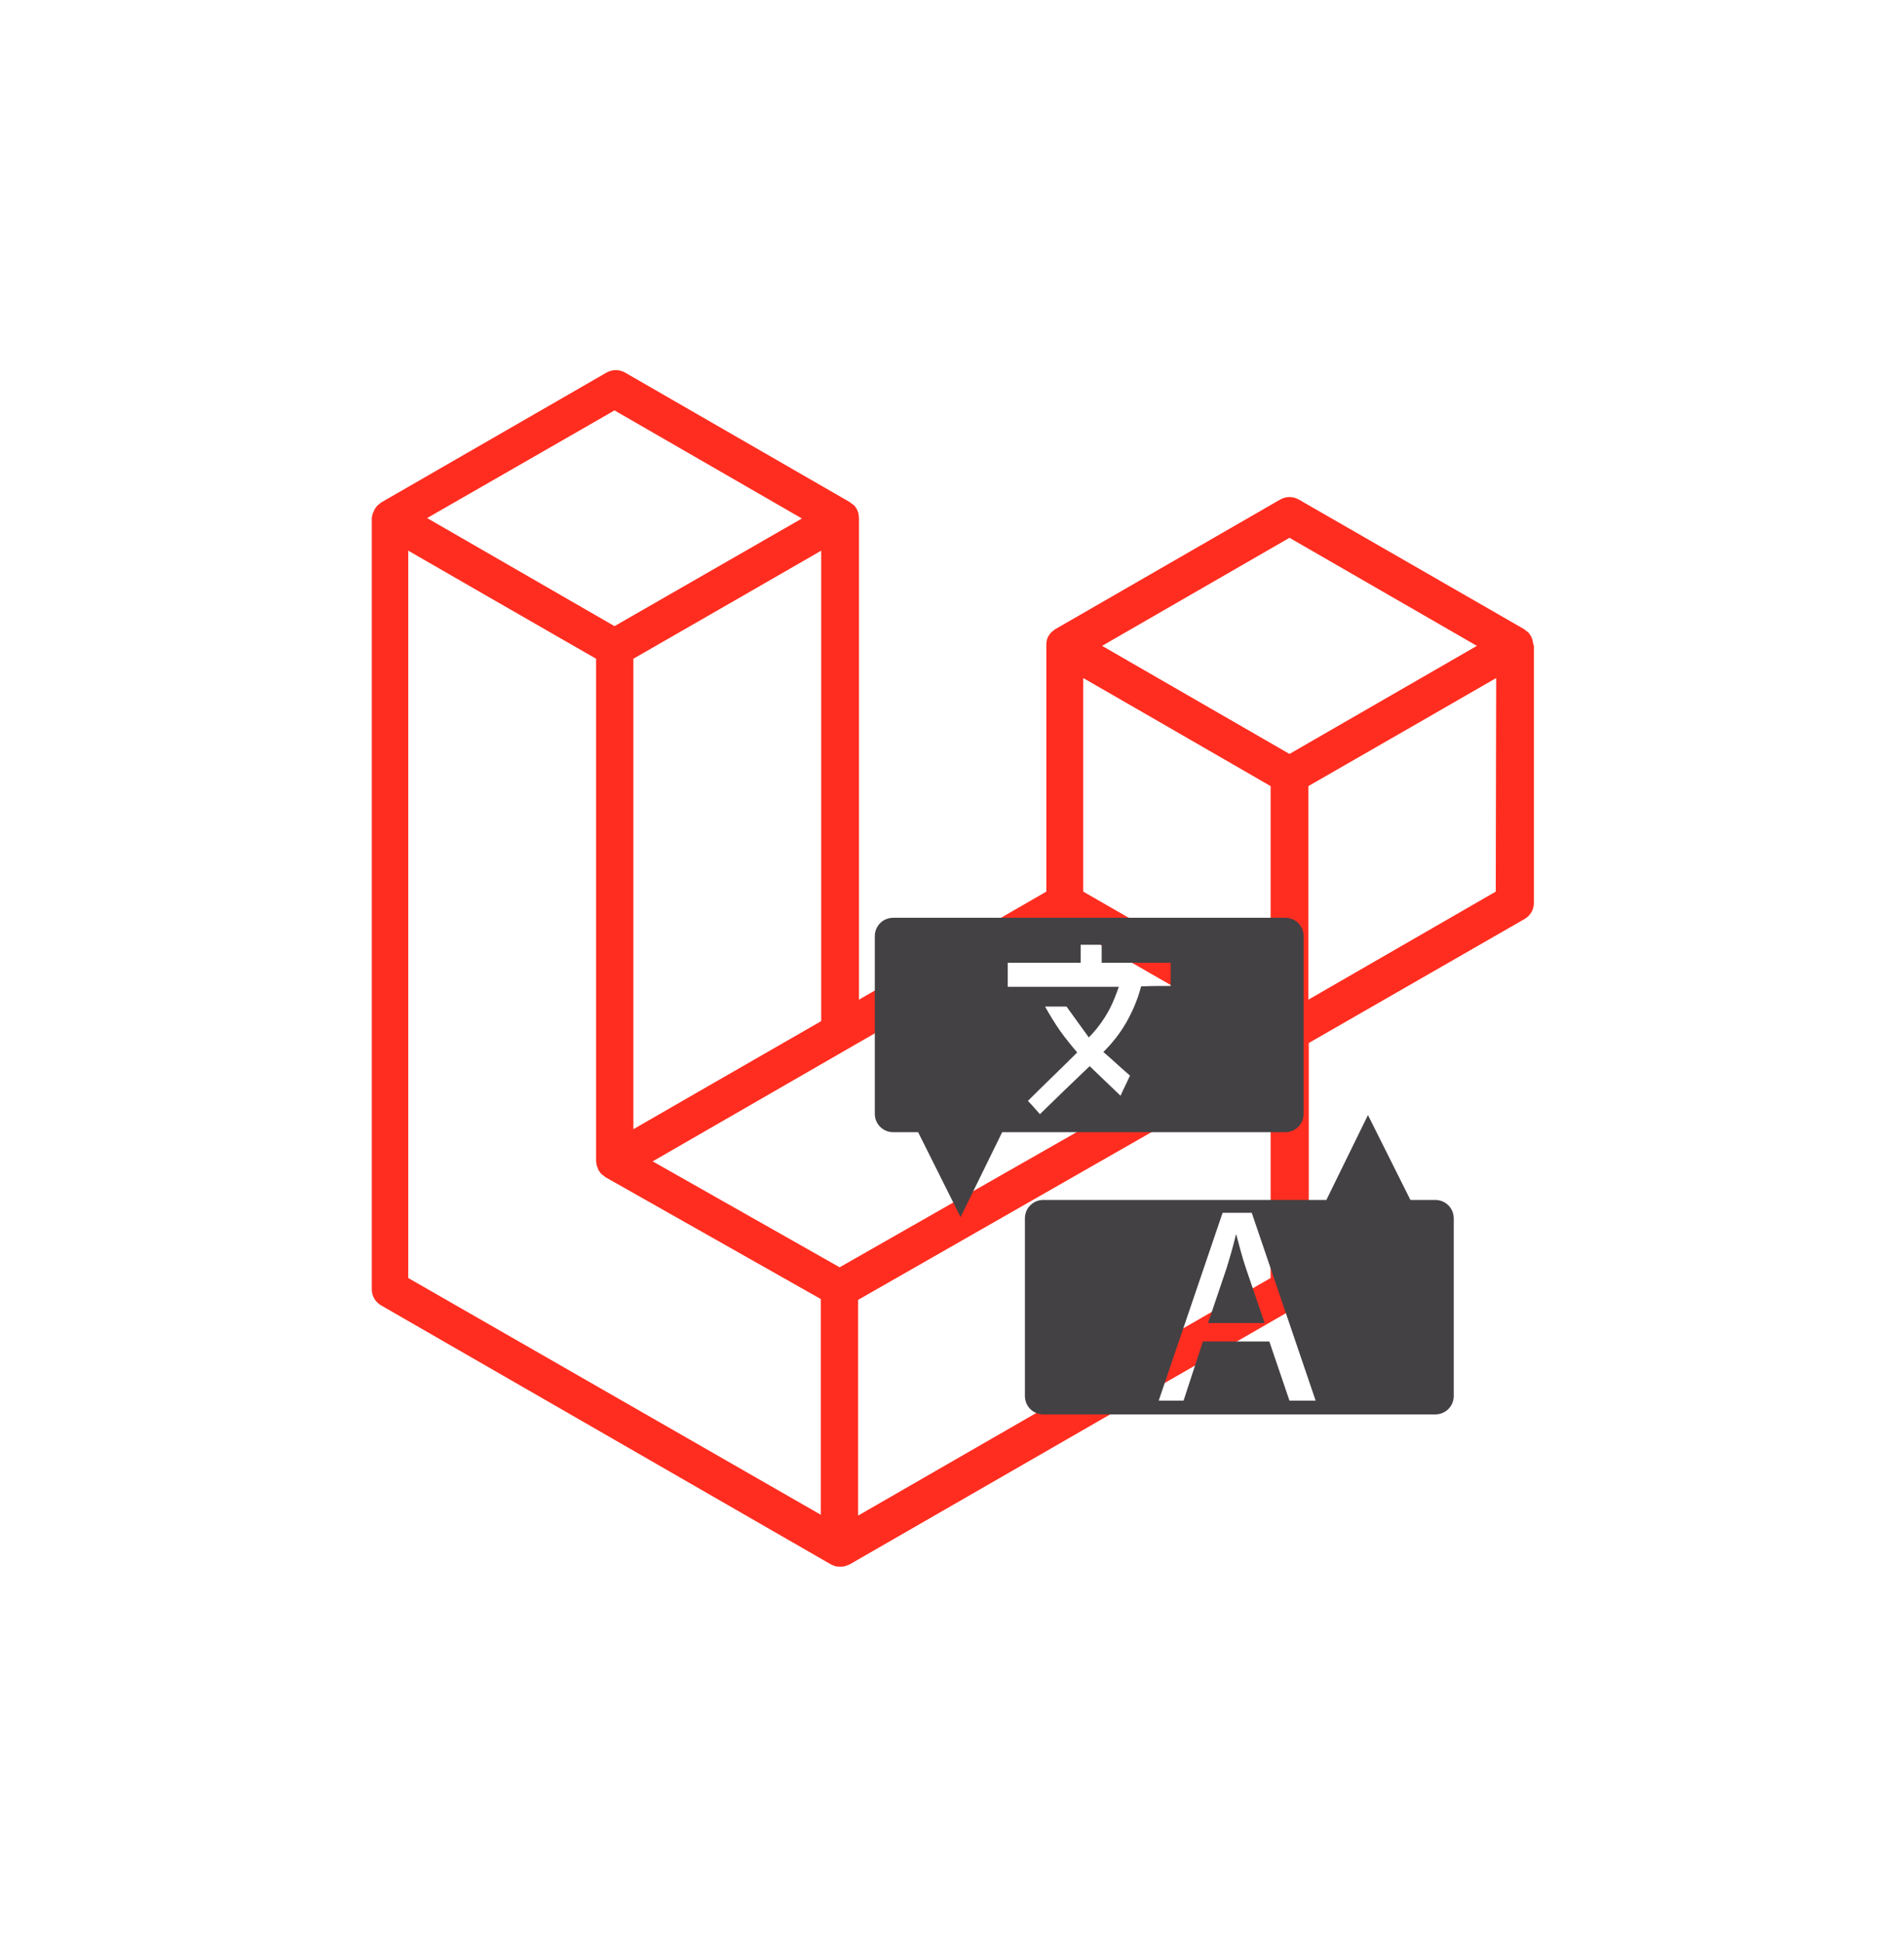 <?xml version="1.0" encoding="utf-8"?>

<!---
  - This file is part of the "cashbox/foundation" project.
  -
  - For the full copyright and license information, please view the LICENSE
  - file that was distributed with this source code.
  -
  - @author Andrey Helldar <helldar@dragon-code.pro>
  - @copyright 2023 Andrey Helldar
  - @license MIT
  -
  - @see https://github.com/cashbox-laravel/foundation
  -->

<!-- Generator: Adobe Illustrator 25.4.1, SVG Export Plug-In . SVG Version: 6.00 Build 0)  -->
<svg version="1.1" id="laravel_x5F_lang_x5F_logo" xmlns="http://www.w3.org/2000/svg" xmlns:xlink="http://www.w3.org/1999/xlink"
	 x="0px" y="0px" viewBox="0 0 444 453" style="enable-background:new 0 0 444 453;" xml:space="preserve">
<style type="text/css">
	.st0{fill:#FF2D20;}
	.st1{fill:#434144;}
</style>
<path id="laravel_x5F_logo" class="st0" d="M357.4,149.4c0-0.1-0.1-0.2-0.1-0.4c-0.1-0.2-0.2-0.5-0.3-0.7c-0.1-0.1-0.2-0.3-0.3-0.4
	c-0.1-0.2-0.2-0.4-0.4-0.5c-0.1-0.1-0.3-0.2-0.4-0.3c-0.2-0.1-0.3-0.3-0.5-0.4l0,0l0,0l-52.5-30.2c-1.4-0.8-3-0.8-4.4,0l-52.4,30.2
	l0,0l0,0c-0.2,0.1-0.3,0.2-0.5,0.4c-0.1,0.1-0.3,0.2-0.4,0.3c-0.1,0.1-0.3,0.3-0.4,0.5c-0.1,0.1-0.2,0.2-0.3,0.4
	c-0.1,0.2-0.2,0.4-0.3,0.7c-0.1,0.1-0.1,0.2-0.1,0.4c-0.1,0.4-0.1,0.8-0.1,1.1v57.4l-43.7,25.2V120.9c0-0.4-0.1-0.8-0.1-1.1
	c0-0.1-0.1-0.2-0.1-0.4c-0.1-0.2-0.2-0.5-0.3-0.7c-0.1-0.1-0.2-0.3-0.3-0.4c-0.1-0.2-0.2-0.4-0.4-0.5c-0.1-0.1-0.3-0.2-0.4-0.3
	c-0.2-0.1-0.3-0.3-0.5-0.4l0,0l0,0l-52.4-30.2c-1.4-0.8-3-0.8-4.4,0l-52.4,30.2l0,0l0,0c-0.2,0.1-0.3,0.2-0.5,0.4
	c-0.1,0.1-0.3,0.2-0.4,0.3c-0.2,0.2-0.3,0.3-0.4,0.5c-0.1,0.1-0.2,0.2-0.3,0.4c-0.1,0.2-0.2,0.4-0.3,0.7c-0.1,0.1-0.1,0.2-0.2,0.4
	c-0.1,0.4-0.2,0.8-0.2,1.1v179.7c0,1.6,0.8,3,2.2,3.8l104.9,60.4c0.2,0.1,0.5,0.2,0.7,0.3c0.1,0,0.2,0.1,0.3,0.1
	c0.4,0.1,0.7,0.1,1.1,0.1s0.8,0,1.1-0.1c0.1,0,0.2-0.1,0.3-0.1c0.3-0.1,0.5-0.2,0.8-0.3l104.9-60.4c1.4-0.8,2.2-2.2,2.2-3.8v-57.4
	l50.3-28.9c1.4-0.8,2.2-2.2,2.2-3.8v-59.9C357.5,150.2,357.5,149.8,357.4,149.4z M195.8,295.5l-43.6-24.7l45.8-26.4l0,0l50.3-28.9
	l43.7,25.1l-32,18.3L195.8,295.5z M296.3,183.3v49.8L278,222.5l-25.4-14.6v-49.8l18.4,10.6L296.3,183.3z M300.7,125.4l43.7,25.2
	l-43.7,25.2L257,150.6L300.7,125.4z M166.1,252.7l-18.4,10.6V153.6l25.4-14.6l18.4-10.6v109.7L166.1,252.7z M143.3,95.7l43.7,25.2
	L143.3,146l-43.7-25.2L143.3,95.7z M95.2,128.4l18.4,10.6l25.4,14.6v117.2v0v0c0,0.2,0.1,0.3,0.1,0.5c0,0.2,0,0.4,0.1,0.6v0
	c0.1,0.2,0.1,0.3,0.2,0.5c0.1,0.2,0.1,0.4,0.2,0.5c0,0,0,0,0,0c0.1,0.1,0.2,0.3,0.3,0.4c0.1,0.2,0.2,0.3,0.4,0.5l0,0
	c0.1,0.1,0.3,0.2,0.4,0.3c0.2,0.1,0.3,0.3,0.5,0.4c0,0,0,0,0,0c0,0,0,0,0,0l50.2,28.4v50.3L95.2,298V128.4z M296.3,298l-96.2,55.4
	v-50.3l71.2-40.7l25-14.2L296.3,298L296.3,298z M348.8,207.9l-43.7,25.2v-49.8l25.4-14.6l18.4-10.6L348.8,207.9L348.8,207.9z"/>
<g id="letter_x5F_down">
	<path class="st1" d="M288.3,287.9h-0.1c-0.6,2.6-1.4,5.3-2.2,7.9l-4.3,12.7h13.2l-4.3-12.6C289.6,293,289,290.4,288.3,287.9z"/>
	<path class="st1" d="M334.7,279.8H329h-0.1c-3.3-6.6-6.6-13.2-9.9-19.8c-3.2,6.6-6.5,13.2-9.7,19.8h-66c-2.4,0-4.3,1.9-4.3,4.3
		v41.4c0,2.4,1.9,4.3,4.3,4.3h91.4c2.4,0,4.3-1.9,4.3-4.3v-41.4C339,281.7,337.1,279.8,334.7,279.8z M300.7,326.6l-4.7-13.8h-15.5
		l-4.5,13.8h-5.8l14.9-43.8h6.8l14.9,43.8H300.7z"/>
</g>
<path id="letter_x5F_up" class="st1" d="M299.7,214h-91.4c-2.4,0-4.3,1.9-4.3,4.3v41.4c0,2.4,1.9,4.3,4.3,4.3h5.7h0.1
	c3.3,6.6,6.6,13.2,9.9,19.8c3.2-6.6,6.5-13.2,9.7-19.8h66c2.4,0,4.3-1.9,4.3-4.3v-41.4C304,215.9,302.1,214,299.7,214z M273,229.9
	c-2.3,0-4.6,0-6.9,0.1c-0.5,2-1.4,4.5-2.8,7.2c-1.9,3.7-4.2,6.3-6,8.1c2.1,1.8,4.1,3.7,6.2,5.5c-0.7,1.6-1.5,3.1-2.2,4.7
	c-2.4-2.3-4.8-4.6-7.2-6.9c-3.9,3.7-7.7,7.4-11.6,11.2c-0.9-1-1.8-2.1-2.8-3.1c3.8-3.8,7.7-7.5,11.5-11.3c-1.2-1.4-2.6-3.1-3.9-4.9
	c-1.4-2-2.6-4-3.6-5.8c1.7,0,3.3,0,5,0c1.7,2.4,3.5,4.8,5.2,7.2c1.5-1.5,3.4-3.8,5-6.9c0.9-1.8,1.5-3.5,2-4.9h-25.9v-5.6H252v-4.2
	h4.9v4.2H273V229.9z"/>
</svg>
